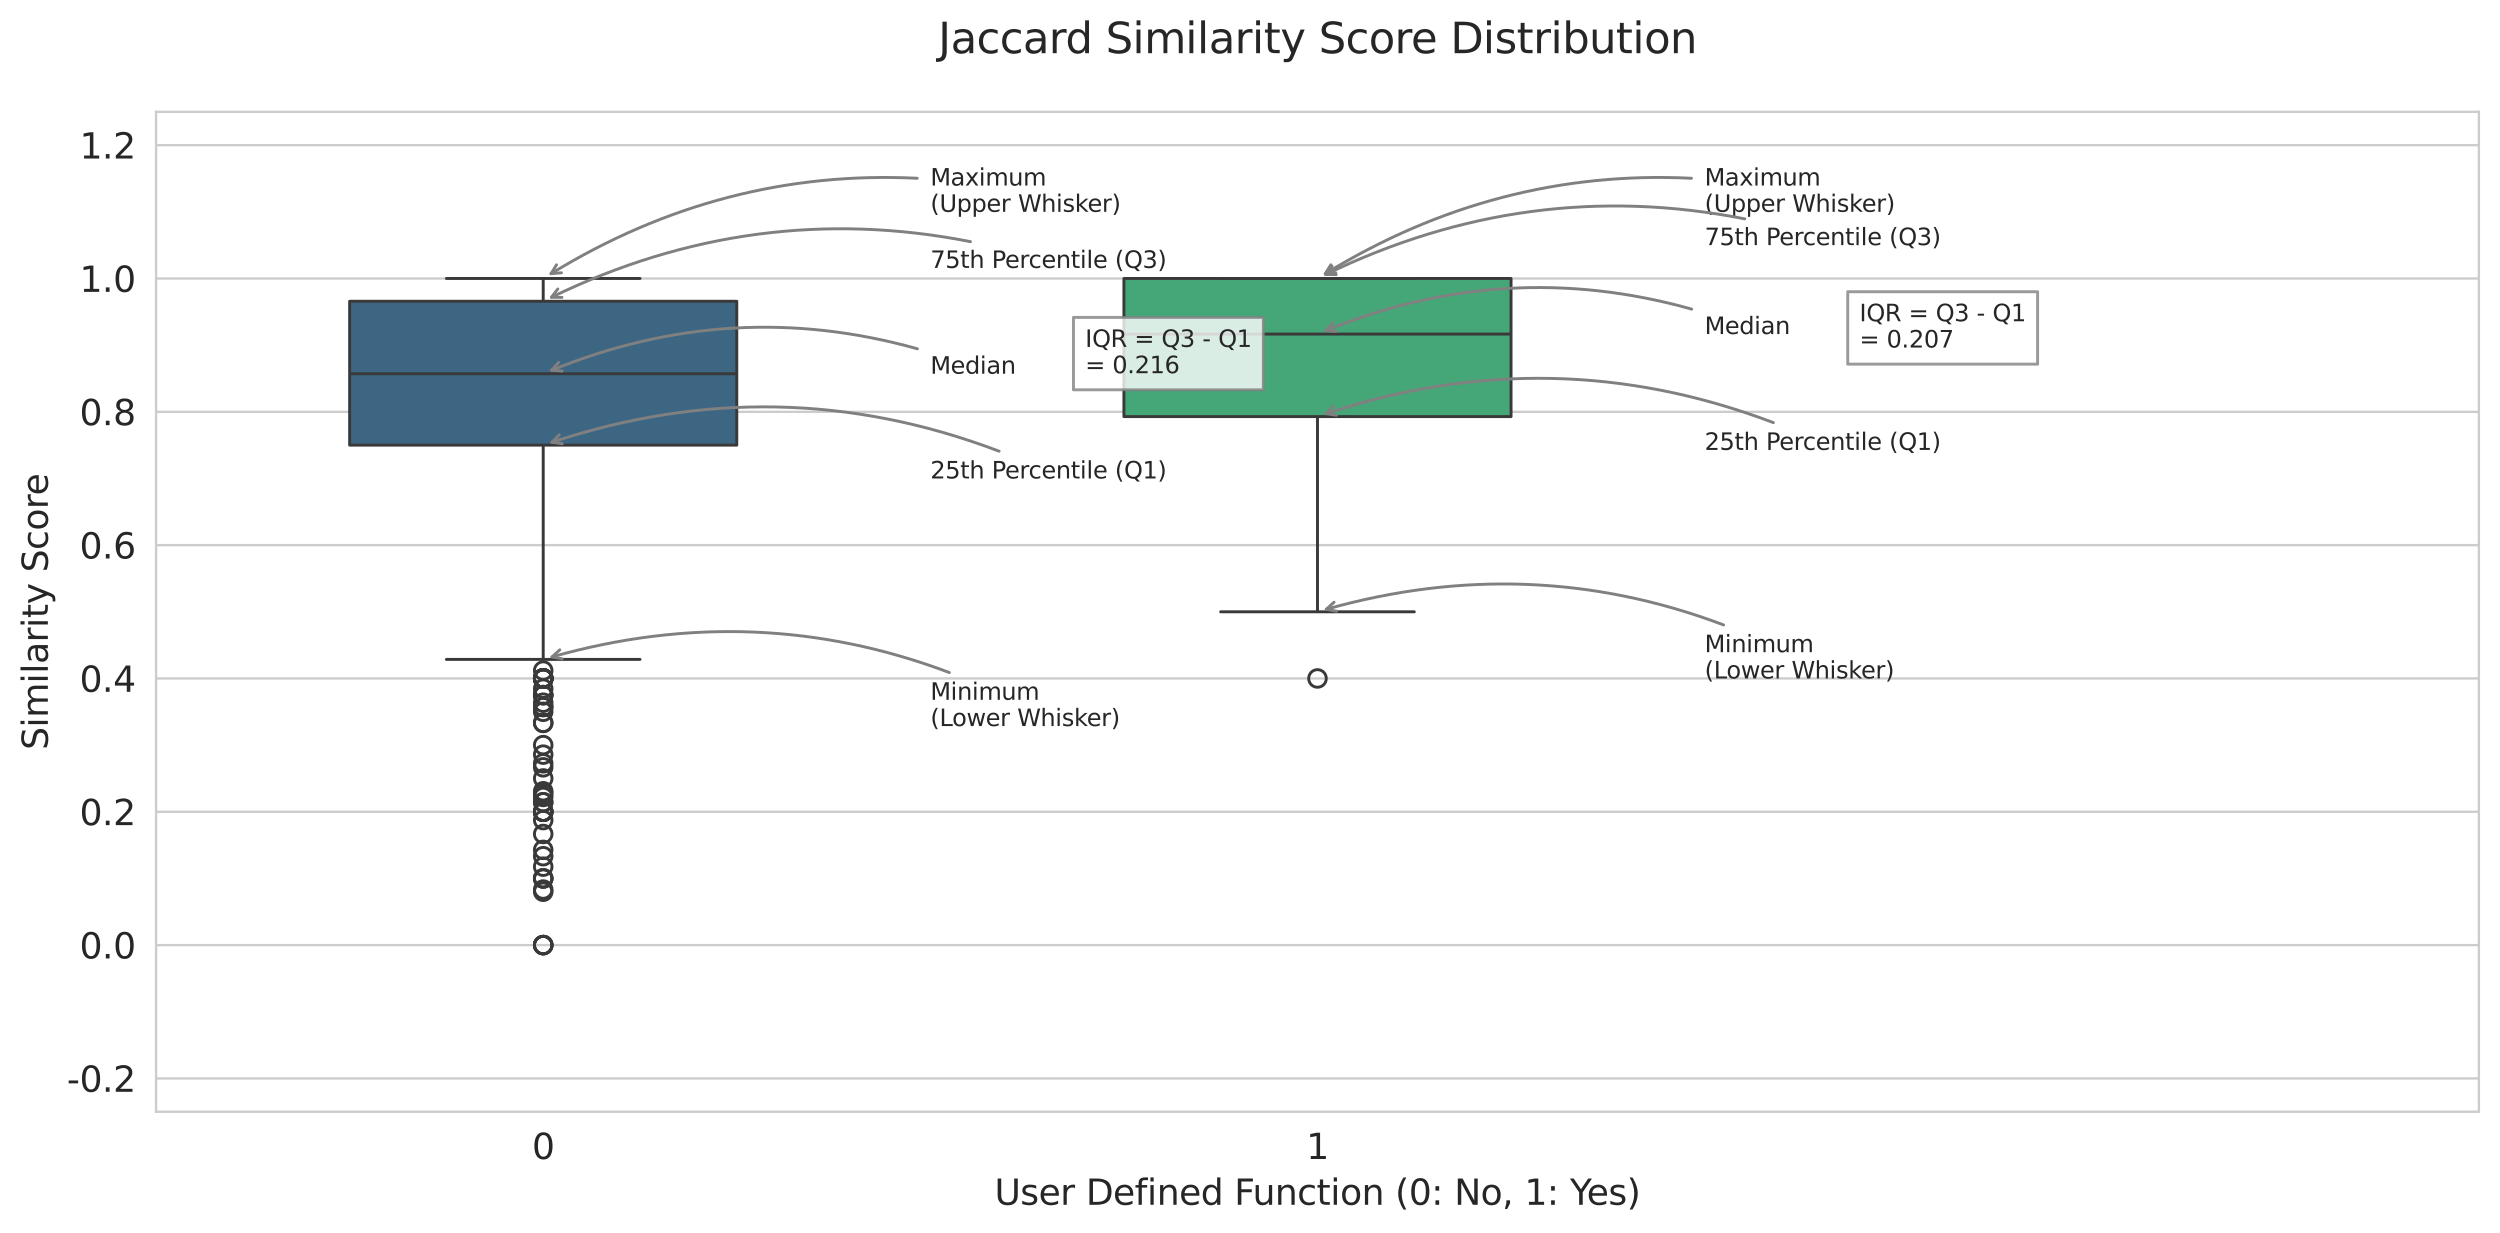 <?xml version="1.0" encoding="utf-8" standalone="no"?>
<!DOCTYPE svg PUBLIC "-//W3C//DTD SVG 1.1//EN"
  "http://www.w3.org/Graphics/SVG/1.1/DTD/svg11.dtd">
<svg xmlns:xlink="http://www.w3.org/1999/xlink" width="852.587pt" height="420.569pt" viewBox="0 0 852.587 420.569" xmlns="http://www.w3.org/2000/svg" version="1.1">
 <defs>
  <style type="text/css">*{stroke-linejoin: round; stroke-linecap: butt}</style>
 </defs>
 <g id="figure_1">
  <g id="patch_1">
   <path d="M 0 420.569 
L 852.587 420.569 
L 852.587 0 
L 0 0 
z
" style="fill: #ffffff"/>
  </g>
  <g id="axes_1">
   <g id="patch_2">
    <path d="M 53.227 379.142 
L 845.387 379.142 
L 845.387 38.142 
L 53.227 38.142 
z
" style="fill: #ffffff"/>
   </g>
   <g id="matplotlib.axis_1">
    <g id="xtick_1">
     <g id="text_1">
      <!-- 0 -->
      <g style="fill: #262626" transform="translate(181.436 395.26) scale(0.12 -0.12)">
       <defs>
        <path id="DejaVuSans-30" d="M 2034 4250 
Q 1547 4250 1301 3770 
Q 1056 3291 1056 2328 
Q 1056 1369 1301 889 
Q 1547 409 2034 409 
Q 2525 409 2770 889 
Q 3016 1369 3016 2328 
Q 3016 3291 2770 3770 
Q 2525 4250 2034 4250 
z
M 2034 4750 
Q 2819 4750 3233 4129 
Q 3647 3509 3647 2328 
Q 3647 1150 3233 529 
Q 2819 -91 2034 -91 
Q 1250 -91 836 529 
Q 422 1150 422 2328 
Q 422 3509 836 4129 
Q 1250 4750 2034 4750 
z
" transform="scale(0.016)"/>
       </defs>
       <use xlink:href="#DejaVuSans-30"/>
      </g>
     </g>
    </g>
    <g id="xtick_2">
     <g id="text_2">
      <!-- 1 -->
      <g style="fill: #262626" transform="translate(445.489 395.26) scale(0.12 -0.12)">
       <defs>
        <path id="DejaVuSans-31" d="M 794 531 
L 1825 531 
L 1825 4091 
L 703 3866 
L 703 4441 
L 1819 4666 
L 2450 4666 
L 2450 531 
L 3481 531 
L 3481 0 
L 794 0 
L 794 531 
z
" transform="scale(0.016)"/>
       </defs>
       <use xlink:href="#DejaVuSans-31"/>
      </g>
     </g>
    </g>
    <g id="text_3">
     <!-- User Defined Function (0: No, 1: Yes) -->
     <g style="fill: #262626" transform="translate(339.165 410.874) scale(0.12 -0.12)">
      <defs>
       <path id="DejaVuSans-55" d="M 556 4666 
L 1191 4666 
L 1191 1831 
Q 1191 1081 1462 751 
Q 1734 422 2344 422 
Q 2950 422 3222 751 
Q 3494 1081 3494 1831 
L 3494 4666 
L 4128 4666 
L 4128 1753 
Q 4128 841 3676 375 
Q 3225 -91 2344 -91 
Q 1459 -91 1007 375 
Q 556 841 556 1753 
L 556 4666 
z
" transform="scale(0.016)"/>
       <path id="DejaVuSans-73" d="M 2834 3397 
L 2834 2853 
Q 2591 2978 2328 3040 
Q 2066 3103 1784 3103 
Q 1356 3103 1142 2972 
Q 928 2841 928 2578 
Q 928 2378 1081 2264 
Q 1234 2150 1697 2047 
L 1894 2003 
Q 2506 1872 2764 1633 
Q 3022 1394 3022 966 
Q 3022 478 2636 193 
Q 2250 -91 1575 -91 
Q 1294 -91 989 -36 
Q 684 19 347 128 
L 347 722 
Q 666 556 975 473 
Q 1284 391 1588 391 
Q 1994 391 2212 530 
Q 2431 669 2431 922 
Q 2431 1156 2273 1281 
Q 2116 1406 1581 1522 
L 1381 1569 
Q 847 1681 609 1914 
Q 372 2147 372 2553 
Q 372 3047 722 3315 
Q 1072 3584 1716 3584 
Q 2034 3584 2315 3537 
Q 2597 3491 2834 3397 
z
" transform="scale(0.016)"/>
       <path id="DejaVuSans-65" d="M 3597 1894 
L 3597 1613 
L 953 1613 
Q 991 1019 1311 708 
Q 1631 397 2203 397 
Q 2534 397 2845 478 
Q 3156 559 3463 722 
L 3463 178 
Q 3153 47 2828 -22 
Q 2503 -91 2169 -91 
Q 1331 -91 842 396 
Q 353 884 353 1716 
Q 353 2575 817 3079 
Q 1281 3584 2069 3584 
Q 2775 3584 3186 3129 
Q 3597 2675 3597 1894 
z
M 3022 2063 
Q 3016 2534 2758 2815 
Q 2500 3097 2075 3097 
Q 1594 3097 1305 2825 
Q 1016 2553 972 2059 
L 3022 2063 
z
" transform="scale(0.016)"/>
       <path id="DejaVuSans-72" d="M 2631 2963 
Q 2534 3019 2420 3045 
Q 2306 3072 2169 3072 
Q 1681 3072 1420 2755 
Q 1159 2438 1159 1844 
L 1159 0 
L 581 0 
L 581 3500 
L 1159 3500 
L 1159 2956 
Q 1341 3275 1631 3429 
Q 1922 3584 2338 3584 
Q 2397 3584 2469 3576 
Q 2541 3569 2628 3553 
L 2631 2963 
z
" transform="scale(0.016)"/>
       <path id="DejaVuSans-20" transform="scale(0.016)"/>
       <path id="DejaVuSans-44" d="M 1259 4147 
L 1259 519 
L 2022 519 
Q 2988 519 3436 956 
Q 3884 1394 3884 2338 
Q 3884 3275 3436 3711 
Q 2988 4147 2022 4147 
L 1259 4147 
z
M 628 4666 
L 1925 4666 
Q 3281 4666 3915 4102 
Q 4550 3538 4550 2338 
Q 4550 1131 3912 565 
Q 3275 0 1925 0 
L 628 0 
L 628 4666 
z
" transform="scale(0.016)"/>
       <path id="DejaVuSans-66" d="M 2375 4863 
L 2375 4384 
L 1825 4384 
Q 1516 4384 1395 4259 
Q 1275 4134 1275 3809 
L 1275 3500 
L 2222 3500 
L 2222 3053 
L 1275 3053 
L 1275 0 
L 697 0 
L 697 3053 
L 147 3053 
L 147 3500 
L 697 3500 
L 697 3744 
Q 697 4328 969 4595 
Q 1241 4863 1831 4863 
L 2375 4863 
z
" transform="scale(0.016)"/>
       <path id="DejaVuSans-69" d="M 603 3500 
L 1178 3500 
L 1178 0 
L 603 0 
L 603 3500 
z
M 603 4863 
L 1178 4863 
L 1178 4134 
L 603 4134 
L 603 4863 
z
" transform="scale(0.016)"/>
       <path id="DejaVuSans-6e" d="M 3513 2113 
L 3513 0 
L 2938 0 
L 2938 2094 
Q 2938 2591 2744 2837 
Q 2550 3084 2163 3084 
Q 1697 3084 1428 2787 
Q 1159 2491 1159 1978 
L 1159 0 
L 581 0 
L 581 3500 
L 1159 3500 
L 1159 2956 
Q 1366 3272 1645 3428 
Q 1925 3584 2291 3584 
Q 2894 3584 3203 3211 
Q 3513 2838 3513 2113 
z
" transform="scale(0.016)"/>
       <path id="DejaVuSans-64" d="M 2906 2969 
L 2906 4863 
L 3481 4863 
L 3481 0 
L 2906 0 
L 2906 525 
Q 2725 213 2448 61 
Q 2172 -91 1784 -91 
Q 1150 -91 751 415 
Q 353 922 353 1747 
Q 353 2572 751 3078 
Q 1150 3584 1784 3584 
Q 2172 3584 2448 3432 
Q 2725 3281 2906 2969 
z
M 947 1747 
Q 947 1113 1208 752 
Q 1469 391 1925 391 
Q 2381 391 2643 752 
Q 2906 1113 2906 1747 
Q 2906 2381 2643 2742 
Q 2381 3103 1925 3103 
Q 1469 3103 1208 2742 
Q 947 2381 947 1747 
z
" transform="scale(0.016)"/>
       <path id="DejaVuSans-46" d="M 628 4666 
L 3309 4666 
L 3309 4134 
L 1259 4134 
L 1259 2759 
L 3109 2759 
L 3109 2228 
L 1259 2228 
L 1259 0 
L 628 0 
L 628 4666 
z
" transform="scale(0.016)"/>
       <path id="DejaVuSans-75" d="M 544 1381 
L 544 3500 
L 1119 3500 
L 1119 1403 
Q 1119 906 1312 657 
Q 1506 409 1894 409 
Q 2359 409 2629 706 
Q 2900 1003 2900 1516 
L 2900 3500 
L 3475 3500 
L 3475 0 
L 2900 0 
L 2900 538 
Q 2691 219 2414 64 
Q 2138 -91 1772 -91 
Q 1169 -91 856 284 
Q 544 659 544 1381 
z
M 1991 3584 
L 1991 3584 
z
" transform="scale(0.016)"/>
       <path id="DejaVuSans-63" d="M 3122 3366 
L 3122 2828 
Q 2878 2963 2633 3030 
Q 2388 3097 2138 3097 
Q 1578 3097 1268 2742 
Q 959 2388 959 1747 
Q 959 1106 1268 751 
Q 1578 397 2138 397 
Q 2388 397 2633 464 
Q 2878 531 3122 666 
L 3122 134 
Q 2881 22 2623 -34 
Q 2366 -91 2075 -91 
Q 1284 -91 818 406 
Q 353 903 353 1747 
Q 353 2603 823 3093 
Q 1294 3584 2113 3584 
Q 2378 3584 2631 3529 
Q 2884 3475 3122 3366 
z
" transform="scale(0.016)"/>
       <path id="DejaVuSans-74" d="M 1172 4494 
L 1172 3500 
L 2356 3500 
L 2356 3053 
L 1172 3053 
L 1172 1153 
Q 1172 725 1289 603 
Q 1406 481 1766 481 
L 2356 481 
L 2356 0 
L 1766 0 
Q 1100 0 847 248 
Q 594 497 594 1153 
L 594 3053 
L 172 3053 
L 172 3500 
L 594 3500 
L 594 4494 
L 1172 4494 
z
" transform="scale(0.016)"/>
       <path id="DejaVuSans-6f" d="M 1959 3097 
Q 1497 3097 1228 2736 
Q 959 2375 959 1747 
Q 959 1119 1226 758 
Q 1494 397 1959 397 
Q 2419 397 2687 759 
Q 2956 1122 2956 1747 
Q 2956 2369 2687 2733 
Q 2419 3097 1959 3097 
z
M 1959 3584 
Q 2709 3584 3137 3096 
Q 3566 2609 3566 1747 
Q 3566 888 3137 398 
Q 2709 -91 1959 -91 
Q 1206 -91 779 398 
Q 353 888 353 1747 
Q 353 2609 779 3096 
Q 1206 3584 1959 3584 
z
" transform="scale(0.016)"/>
       <path id="DejaVuSans-28" d="M 1984 4856 
Q 1566 4138 1362 3434 
Q 1159 2731 1159 2009 
Q 1159 1288 1364 580 
Q 1569 -128 1984 -844 
L 1484 -844 
Q 1016 -109 783 600 
Q 550 1309 550 2009 
Q 550 2706 781 3412 
Q 1013 4119 1484 4856 
L 1984 4856 
z
" transform="scale(0.016)"/>
       <path id="DejaVuSans-3a" d="M 750 794 
L 1409 794 
L 1409 0 
L 750 0 
L 750 794 
z
M 750 3309 
L 1409 3309 
L 1409 2516 
L 750 2516 
L 750 3309 
z
" transform="scale(0.016)"/>
       <path id="DejaVuSans-4e" d="M 628 4666 
L 1478 4666 
L 3547 763 
L 3547 4666 
L 4159 4666 
L 4159 0 
L 3309 0 
L 1241 3903 
L 1241 0 
L 628 0 
L 628 4666 
z
" transform="scale(0.016)"/>
       <path id="DejaVuSans-2c" d="M 750 794 
L 1409 794 
L 1409 256 
L 897 -744 
L 494 -744 
L 750 256 
L 750 794 
z
" transform="scale(0.016)"/>
       <path id="DejaVuSans-59" d="M -13 4666 
L 666 4666 
L 1959 2747 
L 3244 4666 
L 3922 4666 
L 2272 2222 
L 2272 0 
L 1638 0 
L 1638 2222 
L -13 4666 
z
" transform="scale(0.016)"/>
       <path id="DejaVuSans-29" d="M 513 4856 
L 1013 4856 
Q 1481 4119 1714 3412 
Q 1947 2706 1947 2009 
Q 1947 1309 1714 600 
Q 1481 -109 1013 -844 
L 513 -844 
Q 928 -128 1133 580 
Q 1338 1288 1338 2009 
Q 1338 2731 1133 3434 
Q 928 4138 513 4856 
z
" transform="scale(0.016)"/>
      </defs>
      <use xlink:href="#DejaVuSans-55"/>
      <use xlink:href="#DejaVuSans-73" transform="translate(73.193 0)"/>
      <use xlink:href="#DejaVuSans-65" transform="translate(125.293 0)"/>
      <use xlink:href="#DejaVuSans-72" transform="translate(186.816 0)"/>
      <use xlink:href="#DejaVuSans-20" transform="translate(227.93 0)"/>
      <use xlink:href="#DejaVuSans-44" transform="translate(259.717 0)"/>
      <use xlink:href="#DejaVuSans-65" transform="translate(336.719 0)"/>
      <use xlink:href="#DejaVuSans-66" transform="translate(398.242 0)"/>
      <use xlink:href="#DejaVuSans-69" transform="translate(433.447 0)"/>
      <use xlink:href="#DejaVuSans-6e" transform="translate(461.23 0)"/>
      <use xlink:href="#DejaVuSans-65" transform="translate(524.609 0)"/>
      <use xlink:href="#DejaVuSans-64" transform="translate(586.133 0)"/>
      <use xlink:href="#DejaVuSans-20" transform="translate(649.609 0)"/>
      <use xlink:href="#DejaVuSans-46" transform="translate(681.396 0)"/>
      <use xlink:href="#DejaVuSans-75" transform="translate(733.416 0)"/>
      <use xlink:href="#DejaVuSans-6e" transform="translate(796.795 0)"/>
      <use xlink:href="#DejaVuSans-63" transform="translate(860.174 0)"/>
      <use xlink:href="#DejaVuSans-74" transform="translate(915.154 0)"/>
      <use xlink:href="#DejaVuSans-69" transform="translate(954.363 0)"/>
      <use xlink:href="#DejaVuSans-6f" transform="translate(982.146 0)"/>
      <use xlink:href="#DejaVuSans-6e" transform="translate(1043.328 0)"/>
      <use xlink:href="#DejaVuSans-20" transform="translate(1106.707 0)"/>
      <use xlink:href="#DejaVuSans-28" transform="translate(1138.494 0)"/>
      <use xlink:href="#DejaVuSans-30" transform="translate(1177.508 0)"/>
      <use xlink:href="#DejaVuSans-3a" transform="translate(1241.131 0)"/>
      <use xlink:href="#DejaVuSans-20" transform="translate(1274.822 0)"/>
      <use xlink:href="#DejaVuSans-4e" transform="translate(1306.609 0)"/>
      <use xlink:href="#DejaVuSans-6f" transform="translate(1381.414 0)"/>
      <use xlink:href="#DejaVuSans-2c" transform="translate(1442.596 0)"/>
      <use xlink:href="#DejaVuSans-20" transform="translate(1474.383 0)"/>
      <use xlink:href="#DejaVuSans-31" transform="translate(1506.17 0)"/>
      <use xlink:href="#DejaVuSans-3a" transform="translate(1569.793 0)"/>
      <use xlink:href="#DejaVuSans-20" transform="translate(1603.484 0)"/>
      <use xlink:href="#DejaVuSans-59" transform="translate(1635.271 0)"/>
      <use xlink:href="#DejaVuSans-65" transform="translate(1683.105 0)"/>
      <use xlink:href="#DejaVuSans-73" transform="translate(1744.629 0)"/>
      <use xlink:href="#DejaVuSans-29" transform="translate(1796.729 0)"/>
     </g>
    </g>
   </g>
   <g id="matplotlib.axis_2">
    <g id="ytick_1">
     <g id="line2d_1">
      <path d="M 53.227 367.775 
L 845.387 367.775 
" clip-path="url(#p4ca1df43cd)" style="fill: none; stroke: #cccccc; stroke-width: 0.8; stroke-linecap: round"/>
     </g>
     <g id="text_4">
      <!-- -0.2 -->
      <g style="fill: #262626" transform="translate(22.814 372.334) scale(0.12 -0.12)">
       <defs>
        <path id="DejaVuSans-2d" d="M 313 2009 
L 1997 2009 
L 1997 1497 
L 313 1497 
L 313 2009 
z
" transform="scale(0.016)"/>
        <path id="DejaVuSans-2e" d="M 684 794 
L 1344 794 
L 1344 0 
L 684 0 
L 684 794 
z
" transform="scale(0.016)"/>
        <path id="DejaVuSans-32" d="M 1228 531 
L 3431 531 
L 3431 0 
L 469 0 
L 469 531 
Q 828 903 1448 1529 
Q 2069 2156 2228 2338 
Q 2531 2678 2651 2914 
Q 2772 3150 2772 3378 
Q 2772 3750 2511 3984 
Q 2250 4219 1831 4219 
Q 1534 4219 1204 4116 
Q 875 4013 500 3803 
L 500 4441 
Q 881 4594 1212 4672 
Q 1544 4750 1819 4750 
Q 2544 4750 2975 4387 
Q 3406 4025 3406 3419 
Q 3406 3131 3298 2873 
Q 3191 2616 2906 2266 
Q 2828 2175 2409 1742 
Q 1991 1309 1228 531 
z
" transform="scale(0.016)"/>
       </defs>
       <use xlink:href="#DejaVuSans-2d"/>
       <use xlink:href="#DejaVuSans-30" transform="translate(36.084 0)"/>
       <use xlink:href="#DejaVuSans-2e" transform="translate(99.707 0)"/>
       <use xlink:href="#DejaVuSans-32" transform="translate(131.494 0)"/>
      </g>
     </g>
    </g>
    <g id="ytick_2">
     <g id="line2d_2">
      <path d="M 53.227 322.308 
L 845.387 322.308 
" clip-path="url(#p4ca1df43cd)" style="fill: none; stroke: #cccccc; stroke-width: 0.8; stroke-linecap: round"/>
     </g>
     <g id="text_5">
      <!-- 0.0 -->
      <g style="fill: #262626" transform="translate(27.143 326.867) scale(0.12 -0.12)">
       <use xlink:href="#DejaVuSans-30"/>
       <use xlink:href="#DejaVuSans-2e" transform="translate(63.623 0)"/>
       <use xlink:href="#DejaVuSans-30" transform="translate(95.41 0)"/>
      </g>
     </g>
    </g>
    <g id="ytick_3">
     <g id="line2d_3">
      <path d="M 53.227 276.842 
L 845.387 276.842 
" clip-path="url(#p4ca1df43cd)" style="fill: none; stroke: #cccccc; stroke-width: 0.8; stroke-linecap: round"/>
     </g>
     <g id="text_6">
      <!-- 0.2 -->
      <g style="fill: #262626" transform="translate(27.143 281.401) scale(0.12 -0.12)">
       <use xlink:href="#DejaVuSans-30"/>
       <use xlink:href="#DejaVuSans-2e" transform="translate(63.623 0)"/>
       <use xlink:href="#DejaVuSans-32" transform="translate(95.41 0)"/>
      </g>
     </g>
    </g>
    <g id="ytick_4">
     <g id="line2d_4">
      <path d="M 53.227 231.375 
L 845.387 231.375 
" clip-path="url(#p4ca1df43cd)" style="fill: none; stroke: #cccccc; stroke-width: 0.8; stroke-linecap: round"/>
     </g>
     <g id="text_7">
      <!-- 0.4 -->
      <g style="fill: #262626" transform="translate(27.143 235.934) scale(0.12 -0.12)">
       <defs>
        <path id="DejaVuSans-34" d="M 2419 4116 
L 825 1625 
L 2419 1625 
L 2419 4116 
z
M 2253 4666 
L 3047 4666 
L 3047 1625 
L 3713 1625 
L 3713 1100 
L 3047 1100 
L 3047 0 
L 2419 0 
L 2419 1100 
L 313 1100 
L 313 1709 
L 2253 4666 
z
" transform="scale(0.016)"/>
       </defs>
       <use xlink:href="#DejaVuSans-30"/>
       <use xlink:href="#DejaVuSans-2e" transform="translate(63.623 0)"/>
       <use xlink:href="#DejaVuSans-34" transform="translate(95.41 0)"/>
      </g>
     </g>
    </g>
    <g id="ytick_5">
     <g id="line2d_5">
      <path d="M 53.227 185.908 
L 845.387 185.908 
" clip-path="url(#p4ca1df43cd)" style="fill: none; stroke: #cccccc; stroke-width: 0.8; stroke-linecap: round"/>
     </g>
     <g id="text_8">
      <!-- 0.6 -->
      <g style="fill: #262626" transform="translate(27.143 190.467) scale(0.12 -0.12)">
       <defs>
        <path id="DejaVuSans-36" d="M 2113 2584 
Q 1688 2584 1439 2293 
Q 1191 2003 1191 1497 
Q 1191 994 1439 701 
Q 1688 409 2113 409 
Q 2538 409 2786 701 
Q 3034 994 3034 1497 
Q 3034 2003 2786 2293 
Q 2538 2584 2113 2584 
z
M 3366 4563 
L 3366 3988 
Q 3128 4100 2886 4159 
Q 2644 4219 2406 4219 
Q 1781 4219 1451 3797 
Q 1122 3375 1075 2522 
Q 1259 2794 1537 2939 
Q 1816 3084 2150 3084 
Q 2853 3084 3261 2657 
Q 3669 2231 3669 1497 
Q 3669 778 3244 343 
Q 2819 -91 2113 -91 
Q 1303 -91 875 529 
Q 447 1150 447 2328 
Q 447 3434 972 4092 
Q 1497 4750 2381 4750 
Q 2619 4750 2861 4703 
Q 3103 4656 3366 4563 
z
" transform="scale(0.016)"/>
       </defs>
       <use xlink:href="#DejaVuSans-30"/>
       <use xlink:href="#DejaVuSans-2e" transform="translate(63.623 0)"/>
       <use xlink:href="#DejaVuSans-36" transform="translate(95.41 0)"/>
      </g>
     </g>
    </g>
    <g id="ytick_6">
     <g id="line2d_6">
      <path d="M 53.227 140.442 
L 845.387 140.442 
" clip-path="url(#p4ca1df43cd)" style="fill: none; stroke: #cccccc; stroke-width: 0.8; stroke-linecap: round"/>
     </g>
     <g id="text_9">
      <!-- 0.8 -->
      <g style="fill: #262626" transform="translate(27.143 145.001) scale(0.12 -0.12)">
       <defs>
        <path id="DejaVuSans-38" d="M 2034 2216 
Q 1584 2216 1326 1975 
Q 1069 1734 1069 1313 
Q 1069 891 1326 650 
Q 1584 409 2034 409 
Q 2484 409 2743 651 
Q 3003 894 3003 1313 
Q 3003 1734 2745 1975 
Q 2488 2216 2034 2216 
z
M 1403 2484 
Q 997 2584 770 2862 
Q 544 3141 544 3541 
Q 544 4100 942 4425 
Q 1341 4750 2034 4750 
Q 2731 4750 3128 4425 
Q 3525 4100 3525 3541 
Q 3525 3141 3298 2862 
Q 3072 2584 2669 2484 
Q 3125 2378 3379 2068 
Q 3634 1759 3634 1313 
Q 3634 634 3220 271 
Q 2806 -91 2034 -91 
Q 1263 -91 848 271 
Q 434 634 434 1313 
Q 434 1759 690 2068 
Q 947 2378 1403 2484 
z
M 1172 3481 
Q 1172 3119 1398 2916 
Q 1625 2713 2034 2713 
Q 2441 2713 2670 2916 
Q 2900 3119 2900 3481 
Q 2900 3844 2670 4047 
Q 2441 4250 2034 4250 
Q 1625 4250 1398 4047 
Q 1172 3844 1172 3481 
z
" transform="scale(0.016)"/>
       </defs>
       <use xlink:href="#DejaVuSans-30"/>
       <use xlink:href="#DejaVuSans-2e" transform="translate(63.623 0)"/>
       <use xlink:href="#DejaVuSans-38" transform="translate(95.41 0)"/>
      </g>
     </g>
    </g>
    <g id="ytick_7">
     <g id="line2d_7">
      <path d="M 53.227 94.975 
L 845.387 94.975 
" clip-path="url(#p4ca1df43cd)" style="fill: none; stroke: #cccccc; stroke-width: 0.8; stroke-linecap: round"/>
     </g>
     <g id="text_10">
      <!-- 1.0 -->
      <g style="fill: #262626" transform="translate(27.143 99.534) scale(0.12 -0.12)">
       <use xlink:href="#DejaVuSans-31"/>
       <use xlink:href="#DejaVuSans-2e" transform="translate(63.623 0)"/>
       <use xlink:href="#DejaVuSans-30" transform="translate(95.41 0)"/>
      </g>
     </g>
    </g>
    <g id="ytick_8">
     <g id="line2d_8">
      <path d="M 53.227 49.508 
L 845.387 49.508 
" clip-path="url(#p4ca1df43cd)" style="fill: none; stroke: #cccccc; stroke-width: 0.8; stroke-linecap: round"/>
     </g>
     <g id="text_11">
      <!-- 1.2 -->
      <g style="fill: #262626" transform="translate(27.143 54.067) scale(0.12 -0.12)">
       <use xlink:href="#DejaVuSans-31"/>
       <use xlink:href="#DejaVuSans-2e" transform="translate(63.623 0)"/>
       <use xlink:href="#DejaVuSans-32" transform="translate(95.41 0)"/>
      </g>
     </g>
    </g>
    <g id="text_12">
     <!-- Similarity Score -->
     <g style="fill: #262626" transform="translate(16.318 255.719) rotate(-90) scale(0.12 -0.12)">
      <defs>
       <path id="DejaVuSans-53" d="M 3425 4513 
L 3425 3897 
Q 3066 4069 2747 4153 
Q 2428 4238 2131 4238 
Q 1616 4238 1336 4038 
Q 1056 3838 1056 3469 
Q 1056 3159 1242 3001 
Q 1428 2844 1947 2747 
L 2328 2669 
Q 3034 2534 3370 2195 
Q 3706 1856 3706 1288 
Q 3706 609 3251 259 
Q 2797 -91 1919 -91 
Q 1588 -91 1214 -16 
Q 841 59 441 206 
L 441 856 
Q 825 641 1194 531 
Q 1563 422 1919 422 
Q 2459 422 2753 634 
Q 3047 847 3047 1241 
Q 3047 1584 2836 1778 
Q 2625 1972 2144 2069 
L 1759 2144 
Q 1053 2284 737 2584 
Q 422 2884 422 3419 
Q 422 4038 858 4394 
Q 1294 4750 2059 4750 
Q 2388 4750 2728 4690 
Q 3069 4631 3425 4513 
z
" transform="scale(0.016)"/>
       <path id="DejaVuSans-6d" d="M 3328 2828 
Q 3544 3216 3844 3400 
Q 4144 3584 4550 3584 
Q 5097 3584 5394 3201 
Q 5691 2819 5691 2113 
L 5691 0 
L 5113 0 
L 5113 2094 
Q 5113 2597 4934 2840 
Q 4756 3084 4391 3084 
Q 3944 3084 3684 2787 
Q 3425 2491 3425 1978 
L 3425 0 
L 2847 0 
L 2847 2094 
Q 2847 2600 2669 2842 
Q 2491 3084 2119 3084 
Q 1678 3084 1418 2786 
Q 1159 2488 1159 1978 
L 1159 0 
L 581 0 
L 581 3500 
L 1159 3500 
L 1159 2956 
Q 1356 3278 1631 3431 
Q 1906 3584 2284 3584 
Q 2666 3584 2933 3390 
Q 3200 3197 3328 2828 
z
" transform="scale(0.016)"/>
       <path id="DejaVuSans-6c" d="M 603 4863 
L 1178 4863 
L 1178 0 
L 603 0 
L 603 4863 
z
" transform="scale(0.016)"/>
       <path id="DejaVuSans-61" d="M 2194 1759 
Q 1497 1759 1228 1600 
Q 959 1441 959 1056 
Q 959 750 1161 570 
Q 1363 391 1709 391 
Q 2188 391 2477 730 
Q 2766 1069 2766 1631 
L 2766 1759 
L 2194 1759 
z
M 3341 1997 
L 3341 0 
L 2766 0 
L 2766 531 
Q 2569 213 2275 61 
Q 1981 -91 1556 -91 
Q 1019 -91 701 211 
Q 384 513 384 1019 
Q 384 1609 779 1909 
Q 1175 2209 1959 2209 
L 2766 2209 
L 2766 2266 
Q 2766 2663 2505 2880 
Q 2244 3097 1772 3097 
Q 1472 3097 1187 3025 
Q 903 2953 641 2809 
L 641 3341 
Q 956 3463 1253 3523 
Q 1550 3584 1831 3584 
Q 2591 3584 2966 3190 
Q 3341 2797 3341 1997 
z
" transform="scale(0.016)"/>
       <path id="DejaVuSans-79" d="M 2059 -325 
Q 1816 -950 1584 -1140 
Q 1353 -1331 966 -1331 
L 506 -1331 
L 506 -850 
L 844 -850 
Q 1081 -850 1212 -737 
Q 1344 -625 1503 -206 
L 1606 56 
L 191 3500 
L 800 3500 
L 1894 763 
L 2988 3500 
L 3597 3500 
L 2059 -325 
z
" transform="scale(0.016)"/>
      </defs>
      <use xlink:href="#DejaVuSans-53"/>
      <use xlink:href="#DejaVuSans-69" transform="translate(63.477 0)"/>
      <use xlink:href="#DejaVuSans-6d" transform="translate(91.26 0)"/>
      <use xlink:href="#DejaVuSans-69" transform="translate(188.672 0)"/>
      <use xlink:href="#DejaVuSans-6c" transform="translate(216.455 0)"/>
      <use xlink:href="#DejaVuSans-61" transform="translate(244.238 0)"/>
      <use xlink:href="#DejaVuSans-72" transform="translate(305.518 0)"/>
      <use xlink:href="#DejaVuSans-69" transform="translate(346.631 0)"/>
      <use xlink:href="#DejaVuSans-74" transform="translate(374.414 0)"/>
      <use xlink:href="#DejaVuSans-79" transform="translate(413.623 0)"/>
      <use xlink:href="#DejaVuSans-20" transform="translate(472.803 0)"/>
      <use xlink:href="#DejaVuSans-53" transform="translate(504.59 0)"/>
      <use xlink:href="#DejaVuSans-63" transform="translate(568.066 0)"/>
      <use xlink:href="#DejaVuSans-6f" transform="translate(623.047 0)"/>
      <use xlink:href="#DejaVuSans-72" transform="translate(684.229 0)"/>
      <use xlink:href="#DejaVuSans-65" transform="translate(723.092 0)"/>
     </g>
    </g>
   </g>
   <g id="patch_3">
    <path d="M 119.24 151.808 
L 251.267 151.808 
L 251.267 102.749 
L 119.24 102.749 
L 119.24 151.808 
z
" clip-path="url(#p4ca1df43cd)" style="fill: #3c6682; stroke: #393939; stroke-linejoin: miter"/>
   </g>
   <g id="line2d_9">
    <path d="M 185.254 151.808 
L 185.254 224.88 
" clip-path="url(#p4ca1df43cd)" style="fill: none; stroke: #393939"/>
   </g>
   <g id="line2d_10">
    <path d="M 185.254 102.749 
L 185.254 94.975 
" clip-path="url(#p4ca1df43cd)" style="fill: none; stroke: #393939"/>
   </g>
   <g id="line2d_11">
    <path d="M 152.247 224.88 
L 218.26 224.88 
" clip-path="url(#p4ca1df43cd)" style="fill: none; stroke: #393939; stroke-linecap: round"/>
   </g>
   <g id="line2d_12">
    <path d="M 152.247 94.975 
L 218.26 94.975 
" clip-path="url(#p4ca1df43cd)" style="fill: none; stroke: #393939; stroke-linecap: round"/>
   </g>
   <g id="line2d_13">
    <defs>
     <path id="me85ef4ced5" d="M 0 3 
C 0.796 3 1.559 2.684 2.121 2.121 
C 2.684 1.559 3 0.796 3 0 
C 3 -0.796 2.684 -1.559 2.121 -2.121 
C 1.559 -2.684 0.796 -3 0 -3 
C -0.796 -3 -1.559 -2.684 -2.121 -2.121 
C -2.684 -1.559 -3 -0.796 -3 0 
C -3 0.796 -2.684 1.559 -2.121 2.121 
C -1.559 2.684 -0.796 3 0 3 
z
" style="stroke: #393939"/>
    </defs>
    <g clip-path="url(#p4ca1df43cd)">
     <use xlink:href="#me85ef4ced5" x="185.254" y="261.686" style="fill-opacity: 0; stroke: #393939"/>
     <use xlink:href="#me85ef4ced5" x="185.254" y="228.701" style="fill-opacity: 0; stroke: #393939"/>
     <use xlink:href="#me85ef4ced5" x="185.254" y="276.842" style="fill-opacity: 0; stroke: #393939"/>
     <use xlink:href="#me85ef4ced5" x="185.254" y="273.594" style="fill-opacity: 0; stroke: #393939"/>
     <use xlink:href="#me85ef4ced5" x="185.254" y="237.058" style="fill-opacity: 0; stroke: #393939"/>
     <use xlink:href="#me85ef4ced5" x="185.254" y="276.842" style="fill-opacity: 0; stroke: #393939"/>
     <use xlink:href="#me85ef4ced5" x="185.254" y="276.842" style="fill-opacity: 0; stroke: #393939"/>
     <use xlink:href="#me85ef4ced5" x="185.254" y="231.375" style="fill-opacity: 0; stroke: #393939"/>
     <use xlink:href="#me85ef4ced5" x="185.254" y="260.308" style="fill-opacity: 0; stroke: #393939"/>
     <use xlink:href="#me85ef4ced5" x="185.254" y="231.375" style="fill-opacity: 0; stroke: #393939"/>
     <use xlink:href="#me85ef4ced5" x="185.254" y="246.531" style="fill-opacity: 0; stroke: #393939"/>
     <use xlink:href="#me85ef4ced5" x="185.254" y="246.531" style="fill-opacity: 0; stroke: #393939"/>
     <use xlink:href="#me85ef4ced5" x="185.254" y="257.356" style="fill-opacity: 0; stroke: #393939"/>
     <use xlink:href="#me85ef4ced5" x="185.254" y="291.997" style="fill-opacity: 0; stroke: #393939"/>
     <use xlink:href="#me85ef4ced5" x="185.254" y="295.563" style="fill-opacity: 0; stroke: #393939"/>
     <use xlink:href="#me85ef4ced5" x="185.254" y="299.575" style="fill-opacity: 0; stroke: #393939"/>
     <use xlink:href="#me85ef4ced5" x="185.254" y="254.108" style="fill-opacity: 0; stroke: #393939"/>
     <use xlink:href="#me85ef4ced5" x="185.254" y="322.308" style="fill-opacity: 0; stroke: #393939"/>
     <use xlink:href="#me85ef4ced5" x="185.254" y="322.308" style="fill-opacity: 0; stroke: #393939"/>
     <use xlink:href="#me85ef4ced5" x="185.254" y="322.308" style="fill-opacity: 0; stroke: #393939"/>
     <use xlink:href="#me85ef4ced5" x="185.254" y="322.308" style="fill-opacity: 0; stroke: #393939"/>
     <use xlink:href="#me85ef4ced5" x="185.254" y="269.847" style="fill-opacity: 0; stroke: #393939"/>
     <use xlink:href="#me85ef4ced5" x="185.254" y="234.873" style="fill-opacity: 0; stroke: #393939"/>
     <use xlink:href="#me85ef4ced5" x="185.254" y="231.375" style="fill-opacity: 0; stroke: #393939"/>
     <use xlink:href="#me85ef4ced5" x="185.254" y="237.058" style="fill-opacity: 0; stroke: #393939"/>
     <use xlink:href="#me85ef4ced5" x="185.254" y="231.375" style="fill-opacity: 0; stroke: #393939"/>
     <use xlink:href="#me85ef4ced5" x="185.254" y="231.375" style="fill-opacity: 0; stroke: #393939"/>
     <use xlink:href="#me85ef4ced5" x="185.254" y="231.375" style="fill-opacity: 0; stroke: #393939"/>
     <use xlink:href="#me85ef4ced5" x="185.254" y="231.375" style="fill-opacity: 0; stroke: #393939"/>
     <use xlink:href="#me85ef4ced5" x="185.254" y="241.118" style="fill-opacity: 0; stroke: #393939"/>
     <use xlink:href="#me85ef4ced5" x="185.254" y="279.683" style="fill-opacity: 0; stroke: #393939"/>
     <use xlink:href="#me85ef4ced5" x="185.254" y="276.842" style="fill-opacity: 0; stroke: #393939"/>
     <use xlink:href="#me85ef4ced5" x="185.254" y="237.058" style="fill-opacity: 0; stroke: #393939"/>
     <use xlink:href="#me85ef4ced5" x="185.254" y="231.375" style="fill-opacity: 0; stroke: #393939"/>
     <use xlink:href="#me85ef4ced5" x="185.254" y="231.375" style="fill-opacity: 0; stroke: #393939"/>
     <use xlink:href="#me85ef4ced5" x="185.254" y="299.575" style="fill-opacity: 0; stroke: #393939"/>
     <use xlink:href="#me85ef4ced5" x="185.254" y="284.42" style="fill-opacity: 0; stroke: #393939"/>
     <use xlink:href="#me85ef4ced5" x="185.254" y="241.118" style="fill-opacity: 0; stroke: #393939"/>
     <use xlink:href="#me85ef4ced5" x="185.254" y="231.375" style="fill-opacity: 0; stroke: #393939"/>
     <use xlink:href="#me85ef4ced5" x="185.254" y="299.575" style="fill-opacity: 0; stroke: #393939"/>
     <use xlink:href="#me85ef4ced5" x="185.254" y="231.375" style="fill-opacity: 0; stroke: #393939"/>
     <use xlink:href="#me85ef4ced5" x="185.254" y="270.642" style="fill-opacity: 0; stroke: #393939"/>
     <use xlink:href="#me85ef4ced5" x="185.254" y="273.594" style="fill-opacity: 0; stroke: #393939"/>
     <use xlink:href="#me85ef4ced5" x="185.254" y="303.364" style="fill-opacity: 0; stroke: #393939"/>
     <use xlink:href="#me85ef4ced5" x="185.254" y="265.475" style="fill-opacity: 0; stroke: #393939"/>
     <use xlink:href="#me85ef4ced5" x="185.254" y="239.642" style="fill-opacity: 0; stroke: #393939"/>
     <use xlink:href="#me85ef4ced5" x="185.254" y="271.79" style="fill-opacity: 0; stroke: #393939"/>
     <use xlink:href="#me85ef4ced5" x="185.254" y="289.832" style="fill-opacity: 0; stroke: #393939"/>
     <use xlink:href="#me85ef4ced5" x="185.254" y="276.842" style="fill-opacity: 0; stroke: #393939"/>
     <use xlink:href="#me85ef4ced5" x="185.254" y="242.742" style="fill-opacity: 0; stroke: #393939"/>
     <use xlink:href="#me85ef4ced5" x="185.254" y="304.122" style="fill-opacity: 0; stroke: #393939"/>
    </g>
   </g>
   <g id="patch_4">
    <path d="M 383.294 142.066 
L 515.32 142.066 
L 515.32 94.975 
L 383.294 94.975 
L 383.294 142.066 
z
" clip-path="url(#p4ca1df43cd)" style="fill: #45a778; stroke: #393939; stroke-linejoin: miter"/>
   </g>
   <g id="line2d_14">
    <path d="M 449.307 142.066 
L 449.307 208.642 
" clip-path="url(#p4ca1df43cd)" style="fill: none; stroke: #393939"/>
   </g>
   <g id="line2d_15">
    <path d="M 449.307 94.975 
L 449.307 94.975 
" clip-path="url(#p4ca1df43cd)" style="fill: none; stroke: #393939"/>
   </g>
   <g id="line2d_16">
    <path d="M 416.3 208.642 
L 482.314 208.642 
" clip-path="url(#p4ca1df43cd)" style="fill: none; stroke: #393939; stroke-linecap: round"/>
   </g>
   <g id="line2d_17">
    <path d="M 416.3 94.975 
L 482.314 94.975 
" clip-path="url(#p4ca1df43cd)" style="fill: none; stroke: #393939; stroke-linecap: round"/>
   </g>
   <g id="line2d_18">
    <g clip-path="url(#p4ca1df43cd)">
     <use xlink:href="#me85ef4ced5" x="449.307" y="231.375" style="fill-opacity: 0; stroke: #393939"/>
    </g>
   </g>
   <g id="line2d_19">
    <path d="M 119.24 127.451 
L 251.267 127.451 
" clip-path="url(#p4ca1df43cd)" style="fill: none; stroke: #393939"/>
   </g>
   <g id="line2d_20">
    <path d="M 383.294 113.92 
L 515.32 113.92 
" clip-path="url(#p4ca1df43cd)" style="fill: none; stroke: #393939"/>
   </g>
   <g id="patch_5">
    <path d="M 53.227 379.142 
L 53.227 38.142 
" style="fill: none; stroke: #cccccc; stroke-width: 0.8; stroke-linejoin: miter; stroke-linecap: square"/>
   </g>
   <g id="patch_6">
    <path d="M 845.387 379.142 
L 845.387 38.142 
" style="fill: none; stroke: #cccccc; stroke-width: 0.8; stroke-linejoin: miter; stroke-linecap: square"/>
   </g>
   <g id="patch_7">
    <path d="M 53.227 379.142 
L 845.387 379.142 
" style="fill: none; stroke: #cccccc; stroke-width: 0.8; stroke-linejoin: miter; stroke-linecap: square"/>
   </g>
   <g id="patch_8">
    <path d="M 53.227 38.142 
L 845.387 38.142 
" style="fill: none; stroke: #cccccc; stroke-width: 0.8; stroke-linejoin: miter; stroke-linecap: square"/>
   </g>
   <g id="patch_9">
    <path d="M 312.789 60.794 
Q 246.327 57.539 187.907 93.34 
" style="fill: none; stroke: #808080; stroke-linecap: round"/>
    <path d="M 191.472 93.032 
L 187.907 93.34 
L 189.8 90.304 
" style="fill: none; stroke: #808080; stroke-linecap: round"/>
   </g>
   <g id="text_13">
    <!-- Maximum -->
    <g style="fill: #262626" transform="translate(317.28 63.283) scale(0.08 -0.08)">
     <defs>
      <path id="DejaVuSans-4d" d="M 628 4666 
L 1569 4666 
L 2759 1491 
L 3956 4666 
L 4897 4666 
L 4897 0 
L 4281 0 
L 4281 4097 
L 3078 897 
L 2444 897 
L 1241 4097 
L 1241 0 
L 628 0 
L 628 4666 
z
" transform="scale(0.016)"/>
      <path id="DejaVuSans-78" d="M 3513 3500 
L 2247 1797 
L 3578 0 
L 2900 0 
L 1881 1375 
L 863 0 
L 184 0 
L 1544 1831 
L 300 3500 
L 978 3500 
L 1906 2253 
L 2834 3500 
L 3513 3500 
z
" transform="scale(0.016)"/>
     </defs>
     <use xlink:href="#DejaVuSans-4d"/>
     <use xlink:href="#DejaVuSans-61" transform="translate(86.279 0)"/>
     <use xlink:href="#DejaVuSans-78" transform="translate(147.559 0)"/>
     <use xlink:href="#DejaVuSans-69" transform="translate(206.738 0)"/>
     <use xlink:href="#DejaVuSans-6d" transform="translate(234.521 0)"/>
     <use xlink:href="#DejaVuSans-75" transform="translate(331.934 0)"/>
     <use xlink:href="#DejaVuSans-6d" transform="translate(395.312 0)"/>
    </g>
    <!-- (Upper Whisker) -->
    <g style="fill: #262626" transform="translate(317.28 72.242) scale(0.08 -0.08)">
     <defs>
      <path id="DejaVuSans-70" d="M 1159 525 
L 1159 -1331 
L 581 -1331 
L 581 3500 
L 1159 3500 
L 1159 2969 
Q 1341 3281 1617 3432 
Q 1894 3584 2278 3584 
Q 2916 3584 3314 3078 
Q 3713 2572 3713 1747 
Q 3713 922 3314 415 
Q 2916 -91 2278 -91 
Q 1894 -91 1617 61 
Q 1341 213 1159 525 
z
M 3116 1747 
Q 3116 2381 2855 2742 
Q 2594 3103 2138 3103 
Q 1681 3103 1420 2742 
Q 1159 2381 1159 1747 
Q 1159 1113 1420 752 
Q 1681 391 2138 391 
Q 2594 391 2855 752 
Q 3116 1113 3116 1747 
z
" transform="scale(0.016)"/>
      <path id="DejaVuSans-57" d="M 213 4666 
L 850 4666 
L 1831 722 
L 2809 4666 
L 3519 4666 
L 4500 722 
L 5478 4666 
L 6119 4666 
L 4947 0 
L 4153 0 
L 3169 4050 
L 2175 0 
L 1381 0 
L 213 4666 
z
" transform="scale(0.016)"/>
      <path id="DejaVuSans-68" d="M 3513 2113 
L 3513 0 
L 2938 0 
L 2938 2094 
Q 2938 2591 2744 2837 
Q 2550 3084 2163 3084 
Q 1697 3084 1428 2787 
Q 1159 2491 1159 1978 
L 1159 0 
L 581 0 
L 581 4863 
L 1159 4863 
L 1159 2956 
Q 1366 3272 1645 3428 
Q 1925 3584 2291 3584 
Q 2894 3584 3203 3211 
Q 3513 2838 3513 2113 
z
" transform="scale(0.016)"/>
      <path id="DejaVuSans-6b" d="M 581 4863 
L 1159 4863 
L 1159 1991 
L 2875 3500 
L 3609 3500 
L 1753 1863 
L 3688 0 
L 2938 0 
L 1159 1709 
L 1159 0 
L 581 0 
L 581 4863 
z
" transform="scale(0.016)"/>
     </defs>
     <use xlink:href="#DejaVuSans-28"/>
     <use xlink:href="#DejaVuSans-55" transform="translate(39.014 0)"/>
     <use xlink:href="#DejaVuSans-70" transform="translate(112.207 0)"/>
     <use xlink:href="#DejaVuSans-70" transform="translate(175.684 0)"/>
     <use xlink:href="#DejaVuSans-65" transform="translate(239.16 0)"/>
     <use xlink:href="#DejaVuSans-72" transform="translate(300.684 0)"/>
     <use xlink:href="#DejaVuSans-20" transform="translate(341.797 0)"/>
     <use xlink:href="#DejaVuSans-57" transform="translate(373.584 0)"/>
     <use xlink:href="#DejaVuSans-68" transform="translate(472.461 0)"/>
     <use xlink:href="#DejaVuSans-69" transform="translate(535.84 0)"/>
     <use xlink:href="#DejaVuSans-73" transform="translate(563.623 0)"/>
     <use xlink:href="#DejaVuSans-6b" transform="translate(615.723 0)"/>
     <use xlink:href="#DejaVuSans-65" transform="translate(670.008 0)"/>
     <use xlink:href="#DejaVuSans-72" transform="translate(731.531 0)"/>
     <use xlink:href="#DejaVuSans-29" transform="translate(772.645 0)"/>
    </g>
   </g>
   <g id="patch_10">
    <path d="M 330.956 82.41 
Q 257.092 67.889 188.056 101.381 
" style="fill: none; stroke: #808080; stroke-linecap: round"/>
    <path d="M 191.633 101.424 
L 188.056 101.381 
L 190.236 98.545 
" style="fill: none; stroke: #808080; stroke-linecap: round"/>
   </g>
   <g id="text_14">
    <!-- 75th Percentile (Q3) -->
    <g style="fill: #262626" transform="translate(317.28 91.382) scale(0.08 -0.08)">
     <defs>
      <path id="DejaVuSans-37" d="M 525 4666 
L 3525 4666 
L 3525 4397 
L 1831 0 
L 1172 0 
L 2766 4134 
L 525 4134 
L 525 4666 
z
" transform="scale(0.016)"/>
      <path id="DejaVuSans-35" d="M 691 4666 
L 3169 4666 
L 3169 4134 
L 1269 4134 
L 1269 2991 
Q 1406 3038 1543 3061 
Q 1681 3084 1819 3084 
Q 2600 3084 3056 2656 
Q 3513 2228 3513 1497 
Q 3513 744 3044 326 
Q 2575 -91 1722 -91 
Q 1428 -91 1123 -41 
Q 819 9 494 109 
L 494 744 
Q 775 591 1075 516 
Q 1375 441 1709 441 
Q 2250 441 2565 725 
Q 2881 1009 2881 1497 
Q 2881 1984 2565 2268 
Q 2250 2553 1709 2553 
Q 1456 2553 1204 2497 
Q 953 2441 691 2322 
L 691 4666 
z
" transform="scale(0.016)"/>
      <path id="DejaVuSans-50" d="M 1259 4147 
L 1259 2394 
L 2053 2394 
Q 2494 2394 2734 2622 
Q 2975 2850 2975 3272 
Q 2975 3691 2734 3919 
Q 2494 4147 2053 4147 
L 1259 4147 
z
M 628 4666 
L 2053 4666 
Q 2838 4666 3239 4311 
Q 3641 3956 3641 3272 
Q 3641 2581 3239 2228 
Q 2838 1875 2053 1875 
L 1259 1875 
L 1259 0 
L 628 0 
L 628 4666 
z
" transform="scale(0.016)"/>
      <path id="DejaVuSans-51" d="M 2522 4238 
Q 1834 4238 1429 3725 
Q 1025 3213 1025 2328 
Q 1025 1447 1429 934 
Q 1834 422 2522 422 
Q 3209 422 3611 934 
Q 4013 1447 4013 2328 
Q 4013 3213 3611 3725 
Q 3209 4238 2522 4238 
z
M 3406 84 
L 4238 -825 
L 3475 -825 
L 2784 -78 
Q 2681 -84 2626 -87 
Q 2572 -91 2522 -91 
Q 1538 -91 948 567 
Q 359 1225 359 2328 
Q 359 3434 948 4092 
Q 1538 4750 2522 4750 
Q 3503 4750 4090 4092 
Q 4678 3434 4678 2328 
Q 4678 1516 4351 937 
Q 4025 359 3406 84 
z
" transform="scale(0.016)"/>
      <path id="DejaVuSans-33" d="M 2597 2516 
Q 3050 2419 3304 2112 
Q 3559 1806 3559 1356 
Q 3559 666 3084 287 
Q 2609 -91 1734 -91 
Q 1441 -91 1130 -33 
Q 819 25 488 141 
L 488 750 
Q 750 597 1062 519 
Q 1375 441 1716 441 
Q 2309 441 2620 675 
Q 2931 909 2931 1356 
Q 2931 1769 2642 2001 
Q 2353 2234 1838 2234 
L 1294 2234 
L 1294 2753 
L 1863 2753 
Q 2328 2753 2575 2939 
Q 2822 3125 2822 3475 
Q 2822 3834 2567 4026 
Q 2313 4219 1838 4219 
Q 1578 4219 1281 4162 
Q 984 4106 628 3988 
L 628 4550 
Q 988 4650 1302 4700 
Q 1616 4750 1894 4750 
Q 2613 4750 3031 4423 
Q 3450 4097 3450 3541 
Q 3450 3153 3228 2886 
Q 3006 2619 2597 2516 
z
" transform="scale(0.016)"/>
     </defs>
     <use xlink:href="#DejaVuSans-37"/>
     <use xlink:href="#DejaVuSans-35" transform="translate(63.623 0)"/>
     <use xlink:href="#DejaVuSans-74" transform="translate(127.246 0)"/>
     <use xlink:href="#DejaVuSans-68" transform="translate(166.455 0)"/>
     <use xlink:href="#DejaVuSans-20" transform="translate(229.834 0)"/>
     <use xlink:href="#DejaVuSans-50" transform="translate(261.621 0)"/>
     <use xlink:href="#DejaVuSans-65" transform="translate(318.299 0)"/>
     <use xlink:href="#DejaVuSans-72" transform="translate(379.822 0)"/>
     <use xlink:href="#DejaVuSans-63" transform="translate(418.686 0)"/>
     <use xlink:href="#DejaVuSans-65" transform="translate(473.666 0)"/>
     <use xlink:href="#DejaVuSans-6e" transform="translate(535.189 0)"/>
     <use xlink:href="#DejaVuSans-74" transform="translate(598.568 0)"/>
     <use xlink:href="#DejaVuSans-69" transform="translate(637.777 0)"/>
     <use xlink:href="#DejaVuSans-6c" transform="translate(665.561 0)"/>
     <use xlink:href="#DejaVuSans-65" transform="translate(693.344 0)"/>
     <use xlink:href="#DejaVuSans-20" transform="translate(754.867 0)"/>
     <use xlink:href="#DejaVuSans-28" transform="translate(786.654 0)"/>
     <use xlink:href="#DejaVuSans-51" transform="translate(825.668 0)"/>
     <use xlink:href="#DejaVuSans-33" transform="translate(904.379 0)"/>
     <use xlink:href="#DejaVuSans-29" transform="translate(968.002 0)"/>
    </g>
   </g>
   <g id="patch_11">
    <path d="M 312.862 118.952 
Q 249.656 101.21 188.137 126.267 
" style="fill: none; stroke: #808080; stroke-linecap: round"/>
    <path d="M 191.704 126.542 
L 188.137 126.267 
L 190.497 123.578 
" style="fill: none; stroke: #808080; stroke-linecap: round"/>
   </g>
   <g id="text_15">
    <!-- Median -->
    <g style="fill: #262626" transform="translate(317.28 127.451) scale(0.08 -0.08)">
     <use xlink:href="#DejaVuSans-4d"/>
     <use xlink:href="#DejaVuSans-65" transform="translate(86.279 0)"/>
     <use xlink:href="#DejaVuSans-64" transform="translate(147.803 0)"/>
     <use xlink:href="#DejaVuSans-69" transform="translate(211.279 0)"/>
     <use xlink:href="#DejaVuSans-61" transform="translate(239.062 0)"/>
     <use xlink:href="#DejaVuSans-6e" transform="translate(300.342 0)"/>
    </g>
   </g>
   <g id="patch_12">
    <path d="M 340.737 153.878 
Q 265.394 125.248 188.212 150.82 
" style="fill: none; stroke: #808080; stroke-linecap: round"/>
    <path d="M 191.753 151.333 
L 188.212 150.82 
L 190.747 148.295 
" style="fill: none; stroke: #808080; stroke-linecap: round"/>
   </g>
   <g id="text_16">
    <!-- 25th Percentile (Q1) -->
    <g style="fill: #262626" transform="translate(317.28 163.175) scale(0.08 -0.08)">
     <use xlink:href="#DejaVuSans-32"/>
     <use xlink:href="#DejaVuSans-35" transform="translate(63.623 0)"/>
     <use xlink:href="#DejaVuSans-74" transform="translate(127.246 0)"/>
     <use xlink:href="#DejaVuSans-68" transform="translate(166.455 0)"/>
     <use xlink:href="#DejaVuSans-20" transform="translate(229.834 0)"/>
     <use xlink:href="#DejaVuSans-50" transform="translate(261.621 0)"/>
     <use xlink:href="#DejaVuSans-65" transform="translate(318.299 0)"/>
     <use xlink:href="#DejaVuSans-72" transform="translate(379.822 0)"/>
     <use xlink:href="#DejaVuSans-63" transform="translate(418.686 0)"/>
     <use xlink:href="#DejaVuSans-65" transform="translate(473.666 0)"/>
     <use xlink:href="#DejaVuSans-6e" transform="translate(535.189 0)"/>
     <use xlink:href="#DejaVuSans-74" transform="translate(598.568 0)"/>
     <use xlink:href="#DejaVuSans-69" transform="translate(637.777 0)"/>
     <use xlink:href="#DejaVuSans-6c" transform="translate(665.561 0)"/>
     <use xlink:href="#DejaVuSans-65" transform="translate(693.344 0)"/>
     <use xlink:href="#DejaVuSans-20" transform="translate(754.867 0)"/>
     <use xlink:href="#DejaVuSans-28" transform="translate(786.654 0)"/>
     <use xlink:href="#DejaVuSans-51" transform="translate(825.668 0)"/>
     <use xlink:href="#DejaVuSans-31" transform="translate(904.379 0)"/>
     <use xlink:href="#DejaVuSans-29" transform="translate(968.002 0)"/>
    </g>
   </g>
   <g id="patch_13">
    <path d="M 323.755 229.361 
Q 257.656 204.413 188.253 224.024 
" style="fill: none; stroke: #808080; stroke-linecap: round"/>
    <path d="M 191.768 224.694 
L 188.253 224.024 
L 190.898 221.614 
" style="fill: none; stroke: #808080; stroke-linecap: round"/>
   </g>
   <g id="text_17">
    <!-- Minimum -->
    <g style="fill: #262626" transform="translate(317.28 238.655) scale(0.08 -0.08)">
     <use xlink:href="#DejaVuSans-4d"/>
     <use xlink:href="#DejaVuSans-69" transform="translate(86.279 0)"/>
     <use xlink:href="#DejaVuSans-6e" transform="translate(114.062 0)"/>
     <use xlink:href="#DejaVuSans-69" transform="translate(177.441 0)"/>
     <use xlink:href="#DejaVuSans-6d" transform="translate(205.225 0)"/>
     <use xlink:href="#DejaVuSans-75" transform="translate(302.637 0)"/>
     <use xlink:href="#DejaVuSans-6d" transform="translate(366.016 0)"/>
    </g>
    <!-- (Lower Whisker) -->
    <g style="fill: #262626" transform="translate(317.28 247.613) scale(0.08 -0.08)">
     <defs>
      <path id="DejaVuSans-4c" d="M 628 4666 
L 1259 4666 
L 1259 531 
L 3531 531 
L 3531 0 
L 628 0 
L 628 4666 
z
" transform="scale(0.016)"/>
      <path id="DejaVuSans-77" d="M 269 3500 
L 844 3500 
L 1563 769 
L 2278 3500 
L 2956 3500 
L 3675 769 
L 4391 3500 
L 4966 3500 
L 4050 0 
L 3372 0 
L 2619 2869 
L 1863 0 
L 1184 0 
L 269 3500 
z
" transform="scale(0.016)"/>
     </defs>
     <use xlink:href="#DejaVuSans-28"/>
     <use xlink:href="#DejaVuSans-4c" transform="translate(39.014 0)"/>
     <use xlink:href="#DejaVuSans-6f" transform="translate(92.977 0)"/>
     <use xlink:href="#DejaVuSans-77" transform="translate(154.158 0)"/>
     <use xlink:href="#DejaVuSans-65" transform="translate(235.945 0)"/>
     <use xlink:href="#DejaVuSans-72" transform="translate(297.469 0)"/>
     <use xlink:href="#DejaVuSans-20" transform="translate(338.582 0)"/>
     <use xlink:href="#DejaVuSans-57" transform="translate(370.369 0)"/>
     <use xlink:href="#DejaVuSans-68" transform="translate(469.246 0)"/>
     <use xlink:href="#DejaVuSans-69" transform="translate(532.625 0)"/>
     <use xlink:href="#DejaVuSans-73" transform="translate(560.408 0)"/>
     <use xlink:href="#DejaVuSans-6b" transform="translate(612.508 0)"/>
     <use xlink:href="#DejaVuSans-65" transform="translate(666.793 0)"/>
     <use xlink:href="#DejaVuSans-72" transform="translate(728.316 0)"/>
     <use xlink:href="#DejaVuSans-29" transform="translate(769.43 0)"/>
    </g>
   </g>
   <g id="text_18">
    <g id="patch_14">
     <path d="M 366.091 132.942 
L 430.842 132.942 
L 430.842 108.242 
L 366.091 108.242 
z
" style="fill: #ffffff; opacity: 0.8; stroke: #808080; stroke-linejoin: miter"/>
    </g>
    <!-- IQR = Q3 - Q1 -->
    <g style="fill: #262626" transform="translate(370.091 118.32) scale(0.08 -0.08)">
     <defs>
      <path id="DejaVuSans-49" d="M 628 4666 
L 1259 4666 
L 1259 0 
L 628 0 
L 628 4666 
z
" transform="scale(0.016)"/>
      <path id="DejaVuSans-52" d="M 2841 2188 
Q 3044 2119 3236 1894 
Q 3428 1669 3622 1275 
L 4263 0 
L 3584 0 
L 2988 1197 
Q 2756 1666 2539 1819 
Q 2322 1972 1947 1972 
L 1259 1972 
L 1259 0 
L 628 0 
L 628 4666 
L 2053 4666 
Q 2853 4666 3247 4331 
Q 3641 3997 3641 3322 
Q 3641 2881 3436 2590 
Q 3231 2300 2841 2188 
z
M 1259 4147 
L 1259 2491 
L 2053 2491 
Q 2509 2491 2742 2702 
Q 2975 2913 2975 3322 
Q 2975 3731 2742 3939 
Q 2509 4147 2053 4147 
L 1259 4147 
z
" transform="scale(0.016)"/>
      <path id="DejaVuSans-3d" d="M 678 2906 
L 4684 2906 
L 4684 2381 
L 678 2381 
L 678 2906 
z
M 678 1631 
L 4684 1631 
L 4684 1100 
L 678 1100 
L 678 1631 
z
" transform="scale(0.016)"/>
     </defs>
     <use xlink:href="#DejaVuSans-49"/>
     <use xlink:href="#DejaVuSans-51" transform="translate(29.492 0)"/>
     <use xlink:href="#DejaVuSans-52" transform="translate(108.203 0)"/>
     <use xlink:href="#DejaVuSans-20" transform="translate(177.686 0)"/>
     <use xlink:href="#DejaVuSans-3d" transform="translate(209.473 0)"/>
     <use xlink:href="#DejaVuSans-20" transform="translate(293.262 0)"/>
     <use xlink:href="#DejaVuSans-51" transform="translate(325.049 0)"/>
     <use xlink:href="#DejaVuSans-33" transform="translate(403.76 0)"/>
     <use xlink:href="#DejaVuSans-20" transform="translate(467.383 0)"/>
     <use xlink:href="#DejaVuSans-2d" transform="translate(499.17 0)"/>
     <use xlink:href="#DejaVuSans-20" transform="translate(535.254 0)"/>
     <use xlink:href="#DejaVuSans-51" transform="translate(567.041 0)"/>
     <use xlink:href="#DejaVuSans-31" transform="translate(645.752 0)"/>
    </g>
    <!-- = 0.216 -->
    <g style="fill: #262626" transform="translate(370.091 127.279) scale(0.08 -0.08)">
     <use xlink:href="#DejaVuSans-3d"/>
     <use xlink:href="#DejaVuSans-20" transform="translate(83.789 0)"/>
     <use xlink:href="#DejaVuSans-30" transform="translate(115.576 0)"/>
     <use xlink:href="#DejaVuSans-2e" transform="translate(179.199 0)"/>
     <use xlink:href="#DejaVuSans-32" transform="translate(210.986 0)"/>
     <use xlink:href="#DejaVuSans-31" transform="translate(274.609 0)"/>
     <use xlink:href="#DejaVuSans-36" transform="translate(338.232 0)"/>
    </g>
   </g>
   <g id="patch_15">
    <path d="M 576.842 60.794 
Q 510.38 57.539 451.961 93.34 
" style="fill: none; stroke: #808080; stroke-linecap: round"/>
    <path d="M 455.525 93.032 
L 451.961 93.34 
L 453.853 90.304 
" style="fill: none; stroke: #808080; stroke-linecap: round"/>
   </g>
   <g id="text_19">
    <!-- Maximum -->
    <g style="fill: #262626" transform="translate(581.334 63.283) scale(0.08 -0.08)">
     <use xlink:href="#DejaVuSans-4d"/>
     <use xlink:href="#DejaVuSans-61" transform="translate(86.279 0)"/>
     <use xlink:href="#DejaVuSans-78" transform="translate(147.559 0)"/>
     <use xlink:href="#DejaVuSans-69" transform="translate(206.738 0)"/>
     <use xlink:href="#DejaVuSans-6d" transform="translate(234.521 0)"/>
     <use xlink:href="#DejaVuSans-75" transform="translate(331.934 0)"/>
     <use xlink:href="#DejaVuSans-6d" transform="translate(395.312 0)"/>
    </g>
    <!-- (Upper Whisker) -->
    <g style="fill: #262626" transform="translate(581.334 72.242) scale(0.08 -0.08)">
     <use xlink:href="#DejaVuSans-28"/>
     <use xlink:href="#DejaVuSans-55" transform="translate(39.014 0)"/>
     <use xlink:href="#DejaVuSans-70" transform="translate(112.207 0)"/>
     <use xlink:href="#DejaVuSans-70" transform="translate(175.684 0)"/>
     <use xlink:href="#DejaVuSans-65" transform="translate(239.16 0)"/>
     <use xlink:href="#DejaVuSans-72" transform="translate(300.684 0)"/>
     <use xlink:href="#DejaVuSans-20" transform="translate(341.797 0)"/>
     <use xlink:href="#DejaVuSans-57" transform="translate(373.584 0)"/>
     <use xlink:href="#DejaVuSans-68" transform="translate(472.461 0)"/>
     <use xlink:href="#DejaVuSans-69" transform="translate(535.84 0)"/>
     <use xlink:href="#DejaVuSans-73" transform="translate(563.623 0)"/>
     <use xlink:href="#DejaVuSans-6b" transform="translate(615.723 0)"/>
     <use xlink:href="#DejaVuSans-65" transform="translate(670.008 0)"/>
     <use xlink:href="#DejaVuSans-72" transform="translate(731.531 0)"/>
     <use xlink:href="#DejaVuSans-29" transform="translate(772.645 0)"/>
    </g>
   </g>
   <g id="patch_16">
    <path d="M 595.009 74.636 
Q 521.146 60.116 452.109 93.607 
" style="fill: none; stroke: #808080; stroke-linecap: round"/>
    <path d="M 455.687 93.65 
L 452.109 93.607 
L 454.29 90.771 
" style="fill: none; stroke: #808080; stroke-linecap: round"/>
   </g>
   <g id="text_20">
    <!-- 75th Percentile (Q3) -->
    <g style="fill: #262626" transform="translate(581.334 83.608) scale(0.08 -0.08)">
     <use xlink:href="#DejaVuSans-37"/>
     <use xlink:href="#DejaVuSans-35" transform="translate(63.623 0)"/>
     <use xlink:href="#DejaVuSans-74" transform="translate(127.246 0)"/>
     <use xlink:href="#DejaVuSans-68" transform="translate(166.455 0)"/>
     <use xlink:href="#DejaVuSans-20" transform="translate(229.834 0)"/>
     <use xlink:href="#DejaVuSans-50" transform="translate(261.621 0)"/>
     <use xlink:href="#DejaVuSans-65" transform="translate(318.299 0)"/>
     <use xlink:href="#DejaVuSans-72" transform="translate(379.822 0)"/>
     <use xlink:href="#DejaVuSans-63" transform="translate(418.686 0)"/>
     <use xlink:href="#DejaVuSans-65" transform="translate(473.666 0)"/>
     <use xlink:href="#DejaVuSans-6e" transform="translate(535.189 0)"/>
     <use xlink:href="#DejaVuSans-74" transform="translate(598.568 0)"/>
     <use xlink:href="#DejaVuSans-69" transform="translate(637.777 0)"/>
     <use xlink:href="#DejaVuSans-6c" transform="translate(665.561 0)"/>
     <use xlink:href="#DejaVuSans-65" transform="translate(693.344 0)"/>
     <use xlink:href="#DejaVuSans-20" transform="translate(754.867 0)"/>
     <use xlink:href="#DejaVuSans-28" transform="translate(786.654 0)"/>
     <use xlink:href="#DejaVuSans-51" transform="translate(825.668 0)"/>
     <use xlink:href="#DejaVuSans-33" transform="translate(904.379 0)"/>
     <use xlink:href="#DejaVuSans-29" transform="translate(968.002 0)"/>
    </g>
   </g>
   <g id="patch_17">
    <path d="M 576.916 105.42 
Q 513.71 87.678 452.19 112.736 
" style="fill: none; stroke: #808080; stroke-linecap: round"/>
    <path d="M 455.757 113.01 
L 452.19 112.736 
L 454.55 110.047 
" style="fill: none; stroke: #808080; stroke-linecap: round"/>
   </g>
   <g id="text_21">
    <!-- Median -->
    <g style="fill: #262626" transform="translate(581.334 113.92) scale(0.08 -0.08)">
     <use xlink:href="#DejaVuSans-4d"/>
     <use xlink:href="#DejaVuSans-65" transform="translate(86.279 0)"/>
     <use xlink:href="#DejaVuSans-64" transform="translate(147.803 0)"/>
     <use xlink:href="#DejaVuSans-69" transform="translate(211.279 0)"/>
     <use xlink:href="#DejaVuSans-61" transform="translate(239.062 0)"/>
     <use xlink:href="#DejaVuSans-6e" transform="translate(300.342 0)"/>
    </g>
   </g>
   <g id="patch_18">
    <path d="M 604.79 144.135 
Q 529.447 115.505 452.266 141.077 
" style="fill: none; stroke: #808080; stroke-linecap: round"/>
    <path d="M 455.807 141.59 
L 452.266 141.077 
L 454.8 138.552 
" style="fill: none; stroke: #808080; stroke-linecap: round"/>
   </g>
   <g id="text_22">
    <!-- 25th Percentile (Q1) -->
    <g style="fill: #262626" transform="translate(581.334 153.432) scale(0.08 -0.08)">
     <use xlink:href="#DejaVuSans-32"/>
     <use xlink:href="#DejaVuSans-35" transform="translate(63.623 0)"/>
     <use xlink:href="#DejaVuSans-74" transform="translate(127.246 0)"/>
     <use xlink:href="#DejaVuSans-68" transform="translate(166.455 0)"/>
     <use xlink:href="#DejaVuSans-20" transform="translate(229.834 0)"/>
     <use xlink:href="#DejaVuSans-50" transform="translate(261.621 0)"/>
     <use xlink:href="#DejaVuSans-65" transform="translate(318.299 0)"/>
     <use xlink:href="#DejaVuSans-72" transform="translate(379.822 0)"/>
     <use xlink:href="#DejaVuSans-63" transform="translate(418.686 0)"/>
     <use xlink:href="#DejaVuSans-65" transform="translate(473.666 0)"/>
     <use xlink:href="#DejaVuSans-6e" transform="translate(535.189 0)"/>
     <use xlink:href="#DejaVuSans-74" transform="translate(598.568 0)"/>
     <use xlink:href="#DejaVuSans-69" transform="translate(637.777 0)"/>
     <use xlink:href="#DejaVuSans-6c" transform="translate(665.561 0)"/>
     <use xlink:href="#DejaVuSans-65" transform="translate(693.344 0)"/>
     <use xlink:href="#DejaVuSans-20" transform="translate(754.867 0)"/>
     <use xlink:href="#DejaVuSans-28" transform="translate(786.654 0)"/>
     <use xlink:href="#DejaVuSans-51" transform="translate(825.668 0)"/>
     <use xlink:href="#DejaVuSans-31" transform="translate(904.379 0)"/>
     <use xlink:href="#DejaVuSans-29" transform="translate(968.002 0)"/>
    </g>
   </g>
   <g id="patch_19">
    <path d="M 587.808 213.123 
Q 521.709 188.175 452.307 207.786 
" style="fill: none; stroke: #808080; stroke-linecap: round"/>
    <path d="M 455.821 208.456 
L 452.307 207.786 
L 454.951 205.376 
" style="fill: none; stroke: #808080; stroke-linecap: round"/>
   </g>
   <g id="text_23">
    <!-- Minimum -->
    <g style="fill: #262626" transform="translate(581.334 222.417) scale(0.08 -0.08)">
     <use xlink:href="#DejaVuSans-4d"/>
     <use xlink:href="#DejaVuSans-69" transform="translate(86.279 0)"/>
     <use xlink:href="#DejaVuSans-6e" transform="translate(114.062 0)"/>
     <use xlink:href="#DejaVuSans-69" transform="translate(177.441 0)"/>
     <use xlink:href="#DejaVuSans-6d" transform="translate(205.225 0)"/>
     <use xlink:href="#DejaVuSans-75" transform="translate(302.637 0)"/>
     <use xlink:href="#DejaVuSans-6d" transform="translate(366.016 0)"/>
    </g>
    <!-- (Lower Whisker) -->
    <g style="fill: #262626" transform="translate(581.334 231.375) scale(0.08 -0.08)">
     <use xlink:href="#DejaVuSans-28"/>
     <use xlink:href="#DejaVuSans-4c" transform="translate(39.014 0)"/>
     <use xlink:href="#DejaVuSans-6f" transform="translate(92.977 0)"/>
     <use xlink:href="#DejaVuSans-77" transform="translate(154.158 0)"/>
     <use xlink:href="#DejaVuSans-65" transform="translate(235.945 0)"/>
     <use xlink:href="#DejaVuSans-72" transform="translate(297.469 0)"/>
     <use xlink:href="#DejaVuSans-20" transform="translate(338.582 0)"/>
     <use xlink:href="#DejaVuSans-57" transform="translate(370.369 0)"/>
     <use xlink:href="#DejaVuSans-68" transform="translate(469.246 0)"/>
     <use xlink:href="#DejaVuSans-69" transform="translate(532.625 0)"/>
     <use xlink:href="#DejaVuSans-73" transform="translate(560.408 0)"/>
     <use xlink:href="#DejaVuSans-6b" transform="translate(612.508 0)"/>
     <use xlink:href="#DejaVuSans-65" transform="translate(666.793 0)"/>
     <use xlink:href="#DejaVuSans-72" transform="translate(728.316 0)"/>
     <use xlink:href="#DejaVuSans-29" transform="translate(769.43 0)"/>
    </g>
   </g>
   <g id="text_24">
    <g id="patch_20">
     <path d="M 630.144 124.184 
L 694.895 124.184 
L 694.895 99.483 
L 630.144 99.483 
z
" style="fill: #ffffff; opacity: 0.8; stroke: #808080; stroke-linejoin: miter"/>
    </g>
    <!-- IQR = Q3 - Q1 -->
    <g style="fill: #262626" transform="translate(634.144 109.562) scale(0.08 -0.08)">
     <use xlink:href="#DejaVuSans-49"/>
     <use xlink:href="#DejaVuSans-51" transform="translate(29.492 0)"/>
     <use xlink:href="#DejaVuSans-52" transform="translate(108.203 0)"/>
     <use xlink:href="#DejaVuSans-20" transform="translate(177.686 0)"/>
     <use xlink:href="#DejaVuSans-3d" transform="translate(209.473 0)"/>
     <use xlink:href="#DejaVuSans-20" transform="translate(293.262 0)"/>
     <use xlink:href="#DejaVuSans-51" transform="translate(325.049 0)"/>
     <use xlink:href="#DejaVuSans-33" transform="translate(403.76 0)"/>
     <use xlink:href="#DejaVuSans-20" transform="translate(467.383 0)"/>
     <use xlink:href="#DejaVuSans-2d" transform="translate(499.17 0)"/>
     <use xlink:href="#DejaVuSans-20" transform="translate(535.254 0)"/>
     <use xlink:href="#DejaVuSans-51" transform="translate(567.041 0)"/>
     <use xlink:href="#DejaVuSans-31" transform="translate(645.752 0)"/>
    </g>
    <!-- = 0.207 -->
    <g style="fill: #262626" transform="translate(634.144 118.52) scale(0.08 -0.08)">
     <use xlink:href="#DejaVuSans-3d"/>
     <use xlink:href="#DejaVuSans-20" transform="translate(83.789 0)"/>
     <use xlink:href="#DejaVuSans-30" transform="translate(115.576 0)"/>
     <use xlink:href="#DejaVuSans-2e" transform="translate(179.199 0)"/>
     <use xlink:href="#DejaVuSans-32" transform="translate(210.986 0)"/>
     <use xlink:href="#DejaVuSans-30" transform="translate(274.609 0)"/>
     <use xlink:href="#DejaVuSans-37" transform="translate(338.232 0)"/>
    </g>
   </g>
   <g id="text_25">
    <!-- Jaccard Similarity Score Distribution -->
    <g style="fill: #262626" transform="translate(319.963 18.142) scale(0.144 -0.144)">
     <defs>
      <path id="DejaVuSans-4a" d="M 628 4666 
L 1259 4666 
L 1259 325 
Q 1259 -519 939 -900 
Q 619 -1281 -91 -1281 
L -331 -1281 
L -331 -750 
L -134 -750 
Q 284 -750 456 -515 
Q 628 -281 628 325 
L 628 4666 
z
" transform="scale(0.016)"/>
      <path id="DejaVuSans-62" d="M 3116 1747 
Q 3116 2381 2855 2742 
Q 2594 3103 2138 3103 
Q 1681 3103 1420 2742 
Q 1159 2381 1159 1747 
Q 1159 1113 1420 752 
Q 1681 391 2138 391 
Q 2594 391 2855 752 
Q 3116 1113 3116 1747 
z
M 1159 2969 
Q 1341 3281 1617 3432 
Q 1894 3584 2278 3584 
Q 2916 3584 3314 3078 
Q 3713 2572 3713 1747 
Q 3713 922 3314 415 
Q 2916 -91 2278 -91 
Q 1894 -91 1617 61 
Q 1341 213 1159 525 
L 1159 0 
L 581 0 
L 581 4863 
L 1159 4863 
L 1159 2969 
z
" transform="scale(0.016)"/>
     </defs>
     <use xlink:href="#DejaVuSans-4a"/>
     <use xlink:href="#DejaVuSans-61" transform="translate(29.492 0)"/>
     <use xlink:href="#DejaVuSans-63" transform="translate(90.771 0)"/>
     <use xlink:href="#DejaVuSans-63" transform="translate(145.752 0)"/>
     <use xlink:href="#DejaVuSans-61" transform="translate(200.732 0)"/>
     <use xlink:href="#DejaVuSans-72" transform="translate(262.012 0)"/>
     <use xlink:href="#DejaVuSans-64" transform="translate(301.375 0)"/>
     <use xlink:href="#DejaVuSans-20" transform="translate(364.852 0)"/>
     <use xlink:href="#DejaVuSans-53" transform="translate(396.639 0)"/>
     <use xlink:href="#DejaVuSans-69" transform="translate(460.115 0)"/>
     <use xlink:href="#DejaVuSans-6d" transform="translate(487.898 0)"/>
     <use xlink:href="#DejaVuSans-69" transform="translate(585.311 0)"/>
     <use xlink:href="#DejaVuSans-6c" transform="translate(613.094 0)"/>
     <use xlink:href="#DejaVuSans-61" transform="translate(640.877 0)"/>
     <use xlink:href="#DejaVuSans-72" transform="translate(702.156 0)"/>
     <use xlink:href="#DejaVuSans-69" transform="translate(743.27 0)"/>
     <use xlink:href="#DejaVuSans-74" transform="translate(771.053 0)"/>
     <use xlink:href="#DejaVuSans-79" transform="translate(810.262 0)"/>
     <use xlink:href="#DejaVuSans-20" transform="translate(869.441 0)"/>
     <use xlink:href="#DejaVuSans-53" transform="translate(901.229 0)"/>
     <use xlink:href="#DejaVuSans-63" transform="translate(964.705 0)"/>
     <use xlink:href="#DejaVuSans-6f" transform="translate(1019.686 0)"/>
     <use xlink:href="#DejaVuSans-72" transform="translate(1080.867 0)"/>
     <use xlink:href="#DejaVuSans-65" transform="translate(1119.73 0)"/>
     <use xlink:href="#DejaVuSans-20" transform="translate(1181.254 0)"/>
     <use xlink:href="#DejaVuSans-44" transform="translate(1213.041 0)"/>
     <use xlink:href="#DejaVuSans-69" transform="translate(1290.043 0)"/>
     <use xlink:href="#DejaVuSans-73" transform="translate(1317.826 0)"/>
     <use xlink:href="#DejaVuSans-74" transform="translate(1369.926 0)"/>
     <use xlink:href="#DejaVuSans-72" transform="translate(1409.135 0)"/>
     <use xlink:href="#DejaVuSans-69" transform="translate(1450.248 0)"/>
     <use xlink:href="#DejaVuSans-62" transform="translate(1478.031 0)"/>
     <use xlink:href="#DejaVuSans-75" transform="translate(1541.508 0)"/>
     <use xlink:href="#DejaVuSans-74" transform="translate(1604.887 0)"/>
     <use xlink:href="#DejaVuSans-69" transform="translate(1644.096 0)"/>
     <use xlink:href="#DejaVuSans-6f" transform="translate(1671.879 0)"/>
     <use xlink:href="#DejaVuSans-6e" transform="translate(1733.061 0)"/>
    </g>
   </g>
  </g>
 </g>
 <defs>
  <clipPath id="p4ca1df43cd">
   <rect x="53.227" y="38.142" width="792.16" height="341"/>
  </clipPath>
 </defs>
</svg>
